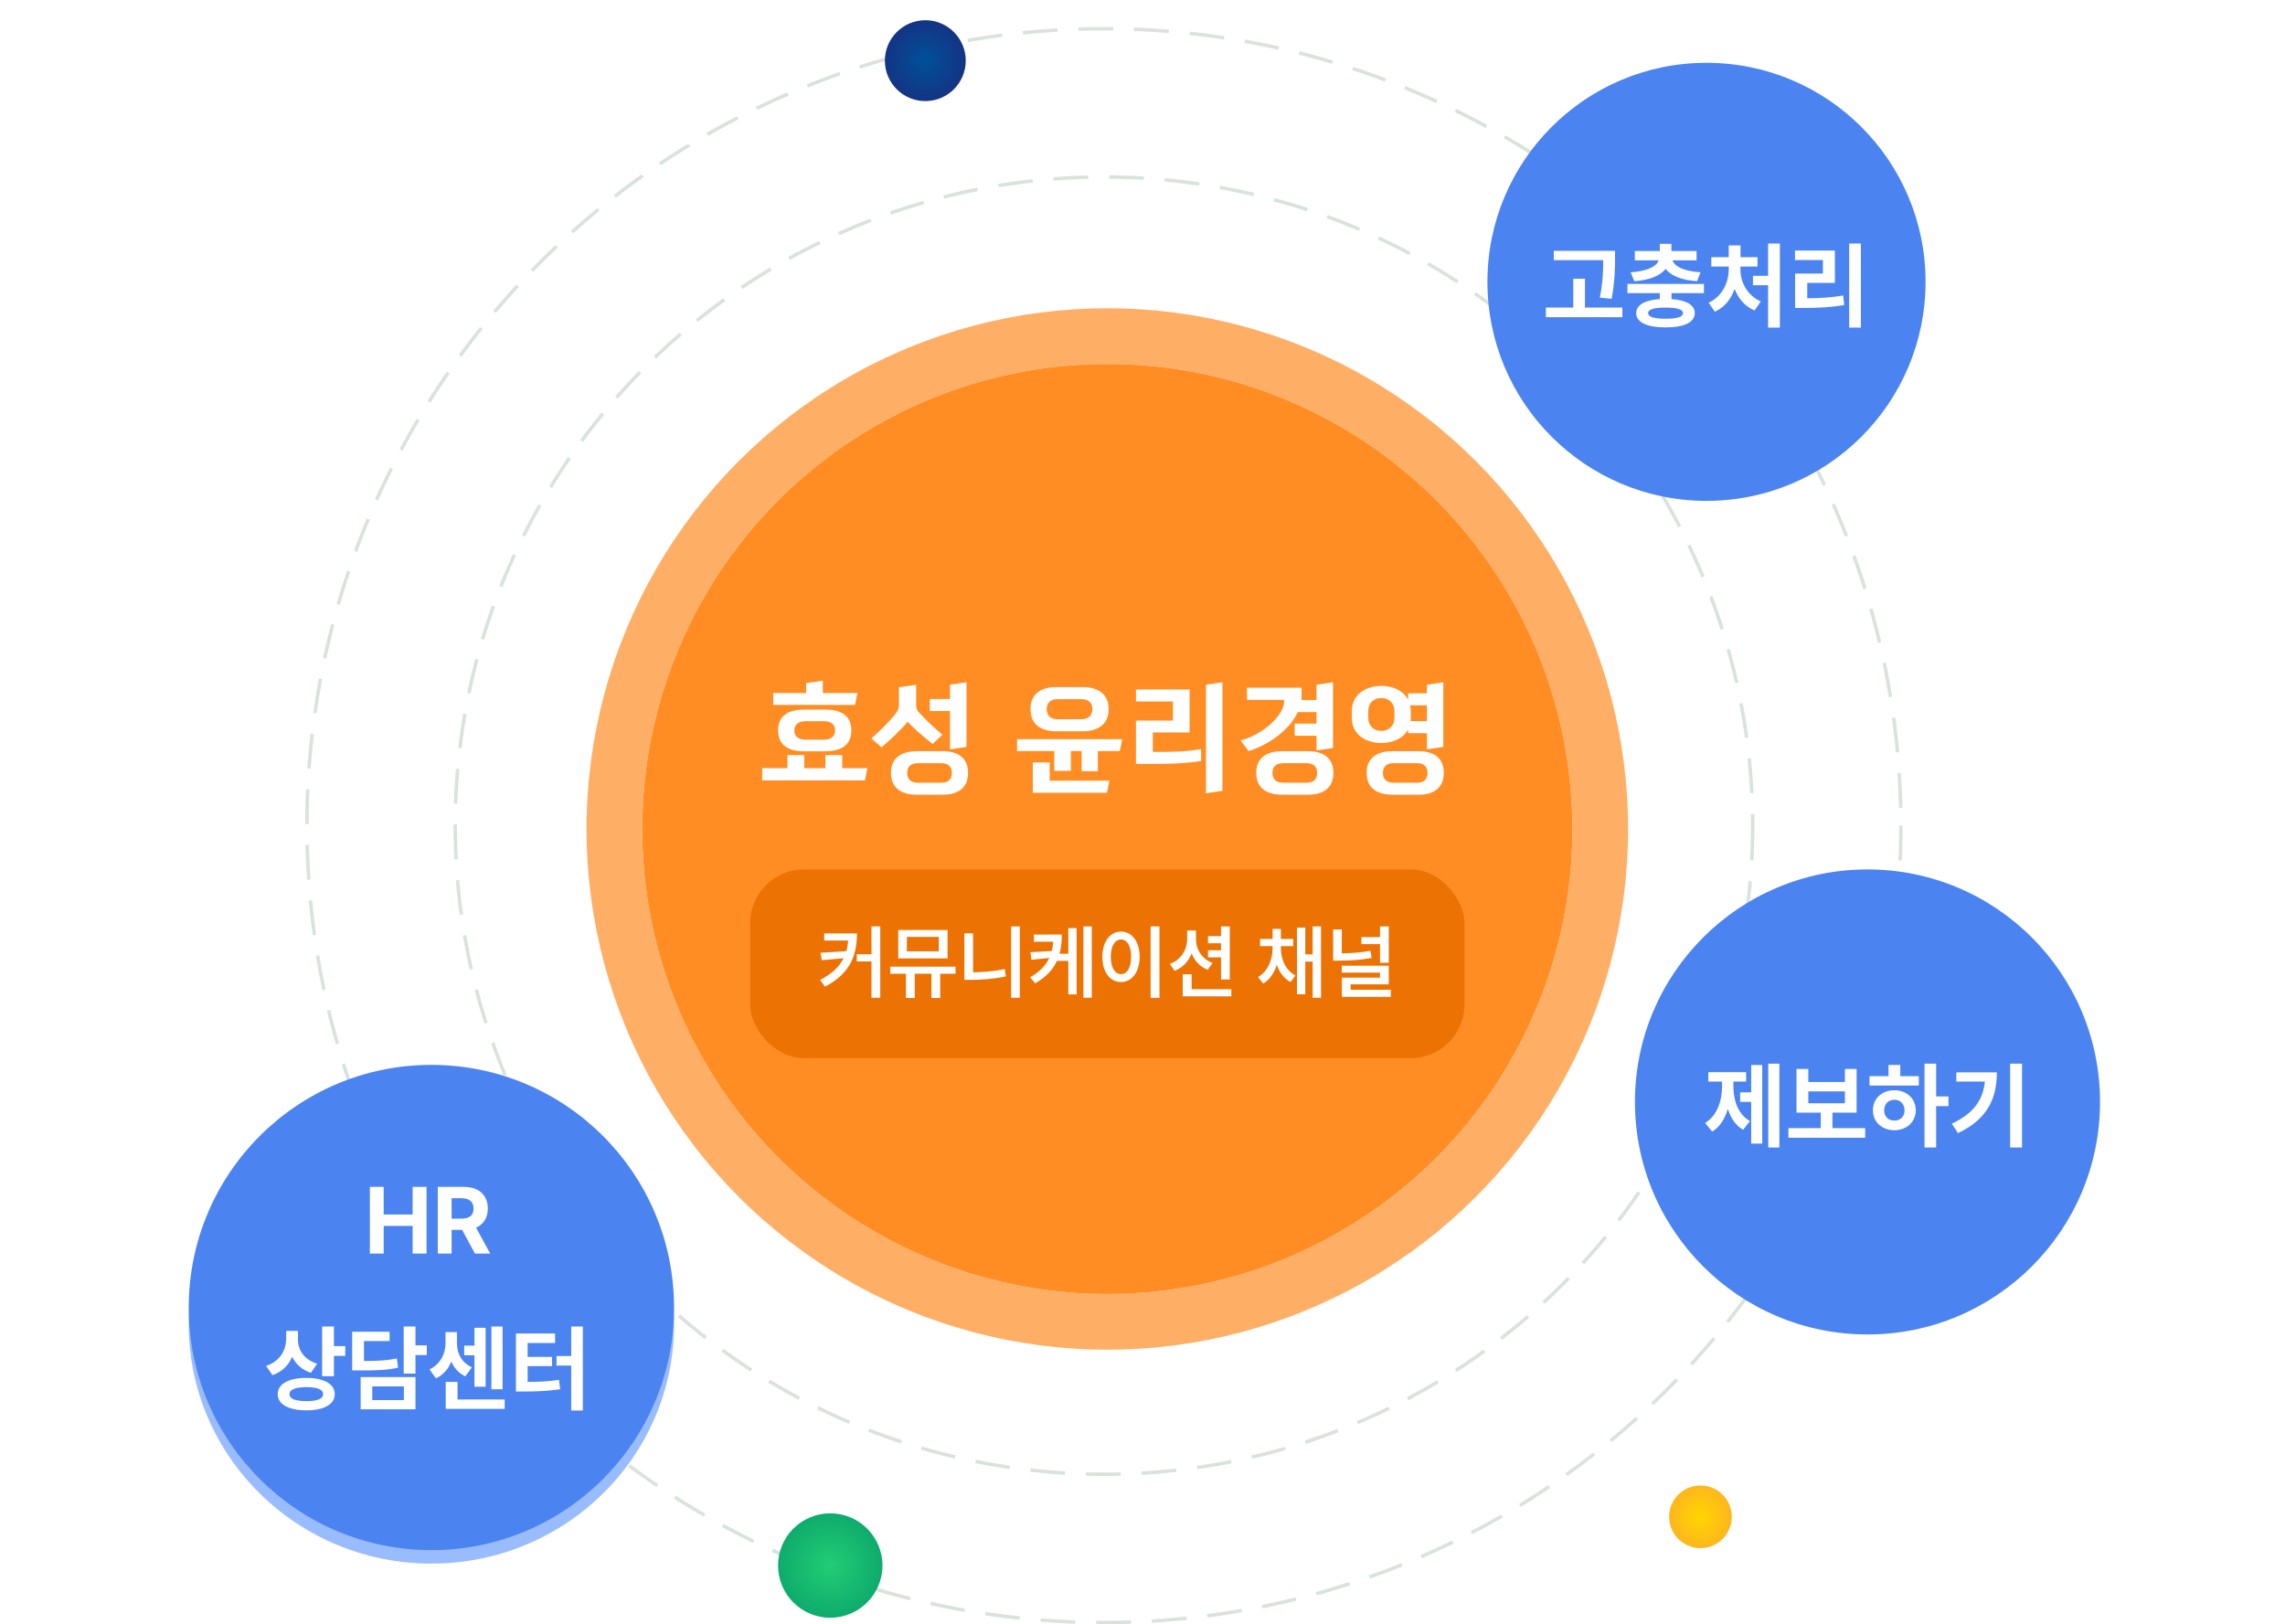 <svg width="339" height="241" viewBox="0 0 339 241" fill="none" xmlns="http://www.w3.org/2000/svg">
<circle cx="163.779" cy="122.5" r="118.242" stroke="#C1CFC5" stroke-opacity="0.6" stroke-width="0.516" stroke-dasharray="5.16 3.1"/>
<circle cx="163.779" cy="122.5" r="96.242" stroke="#C1CFC5" stroke-opacity="0.6" stroke-width="0.516" stroke-dasharray="5.16 3.1"/>
<circle cx="164.279" cy="123" r="69" fill="#FF8D24"/>
<circle cx="164.279" cy="123" r="73.131" stroke="#FF8D24" stroke-opacity="0.7" stroke-width="8.263"/>
<g filter="url(#filter0_f_3562_2749)">
<ellipse cx="64" cy="196.5" rx="36" ry="35.5" fill="#99BCFF"/>
</g>
<circle cx="64" cy="194" r="36" fill="#4B84F0"/>
<path d="M54.873 186V176.102H56.924V180.203H61.217V176.102H63.281V186H61.217V181.898H56.924V186H54.873ZM64.949 186V176.102H68.832C71.081 176.102 72.373 177.366 72.373 179.328C72.373 180.682 71.751 181.666 70.623 182.151L72.728 186H70.459L68.565 182.486H67V186H64.949ZM67 180.818H68.449C69.666 180.818 70.261 180.319 70.254 179.328C70.261 178.33 69.666 177.79 68.449 177.783H67V180.818ZM44.209 198.771C44.202 200.282 45.084 201.731 47.053 202.34L46.123 203.693C44.804 203.256 43.881 202.408 43.348 201.321C42.808 202.572 41.844 203.557 40.422 204.035L39.478 202.668C41.557 201.978 42.445 200.323 42.459 198.607V197.473H44.209V198.771ZM41.201 206.852C41.194 205.341 42.842 204.445 45.467 204.445C48.044 204.445 49.657 205.341 49.664 206.852C49.657 208.376 48.044 209.265 45.467 209.258C42.842 209.265 41.194 208.376 41.201 206.852ZM42.951 206.852C42.938 207.556 43.833 207.891 45.467 207.891C47.08 207.891 47.941 207.556 47.941 206.852C47.941 206.175 47.08 205.812 45.467 205.812C43.833 205.812 42.938 206.175 42.951 206.852ZM47.791 204.199V196.816H49.541V199.729H51.223V201.178H49.541V204.199H47.791ZM61.641 196.816V199.619H63.322V201.055H61.641V203.803H59.891V196.816H61.641ZM52.248 203.338V197.596H57.799V198.977H53.998V201.943C56.254 201.93 57.491 201.841 58.879 201.561L59.057 202.928C57.491 203.29 56.056 203.338 53.301 203.338H52.248ZM53.506 209.107V204.322H61.641V209.107H53.506ZM55.228 207.74H59.918V205.703H55.228V207.74ZM74.561 196.816V206.127H72.906V196.816H74.561ZM63.719 203.188C65.414 202.374 66.098 200.747 66.098 199.277V197.65H67.793V199.277C67.786 200.713 68.408 202.142 70.008 202.873L69.037 204.213C68.039 203.748 67.369 202.962 66.959 202.012C66.522 203.099 65.776 204.001 64.676 204.514L63.719 203.188ZM66.125 209.039V205.033H67.875V207.645H74.875V209.039H66.125ZM68.873 201.082V199.66H70.391V197.008H72.045V205.758H70.391V201.082H68.873ZM86.469 196.816V209.285H84.746V202.613H82.559V201.205H84.746V196.816H86.469ZM76.543 206.469V197.855H82.353V199.264H78.279V201.328H81.902V202.695H78.279V205.047C80.009 205.033 81.39 204.972 82.928 204.732L83.106 206.127C81.287 206.4 79.66 206.462 77.527 206.469H76.543Z" fill="white"/>
<g filter="url(#filter1_f_3562_2749)">
<circle cx="276.963" cy="164.405" r="33.405" fill="#99BCFF"/>
</g>
<circle cx="277.058" cy="163.5" r="34.5" fill="#4B84F0"/>
<path d="M263.987 157.816V170.258H262.333V157.816H263.987ZM252.968 166.621C254.8 165.493 255.483 163.265 255.483 161.152V160.482H253.446V159.088H259.052V160.482H257.165V161.152C257.158 163.217 257.808 165.309 259.626 166.348L258.601 167.633C257.486 166.977 256.762 165.869 256.338 164.529C255.914 165.979 255.162 167.209 254.021 167.906L252.968 166.621ZM258.163 163.49V162.082H259.804V158.021H261.444V169.684H259.804V163.49H258.163ZM276.716 167.387V168.809H265.327V167.387H270.126V165.09H266.53V158.609H268.28V160.537H273.708V158.609H275.444V165.09H271.862V167.387H276.716ZM268.28 163.695H273.708V161.932H268.28V163.695ZM287.243 157.816V162.684H289.075V164.119H287.243V170.258H285.521V157.816H287.243ZM277.358 161.07V159.676H280.175V158.008H281.925V159.676H284.673V161.07H277.358ZM277.864 164.734C277.857 162.998 279.211 161.761 281.05 161.768C282.861 161.761 284.222 162.998 284.222 164.734C284.222 166.471 282.861 167.694 281.05 167.701C279.211 167.694 277.857 166.471 277.864 164.734ZM279.532 164.734C279.532 165.698 280.168 166.272 281.05 166.266C281.918 166.272 282.554 165.698 282.554 164.734C282.554 163.777 281.918 163.189 281.05 163.176C280.168 163.189 279.532 163.777 279.532 164.734ZM299.985 157.816V170.258H298.222V157.816H299.985ZM289.567 166.73C292.78 165.213 294.195 163.244 294.476 160.482H290.237V159.115H296.253C296.246 162.889 294.927 166.026 290.483 168.125L289.567 166.73Z" fill="white"/>
<g filter="url(#filter2_f_3562_2749)">
<circle cx="253.575" cy="42.025" r="31.705" fill="#99BCFF"/>
</g>
<circle cx="253.173" cy="41.819" r="32.5" fill="#4B84F0"/>
<path d="M239.6 37.216V38.392C239.593 39.95 239.593 41.7 239.094 44.339L237.344 44.161C237.823 41.81 237.843 40.06 237.85 38.597H230.522V37.216H239.6ZM229.346 47.06V45.638H233.407V41.358H235.143V45.638H240.694V47.06H229.346ZM252.794 42.124V43.491H247.981V44.38C250.169 44.523 251.426 45.248 251.44 46.458C251.426 47.832 249.834 48.584 247.106 48.577C244.365 48.584 242.745 47.832 242.745 46.458C242.745 45.248 244.03 44.517 246.245 44.38V43.491H241.446V42.124H252.794ZM241.924 40.401C244.529 40.23 245.794 39.478 246.074 38.624H242.54V37.243H246.245V36.177H247.967V37.243H251.7V38.624H248.131C248.405 39.478 249.676 40.23 252.288 40.401L251.768 41.727C249.471 41.563 247.885 40.9 247.106 39.895C246.32 40.9 244.734 41.563 242.458 41.727L241.924 40.401ZM244.522 46.458C244.515 47.032 245.363 47.292 247.106 47.292C248.808 47.292 249.683 47.032 249.69 46.458C249.683 45.898 248.808 45.638 247.106 45.638C245.363 45.638 244.515 45.898 244.522 46.458ZM264.059 36.136V48.605H262.309V42.315H260.067V40.921H262.309V36.136H264.059ZM253.491 44.913C255.494 44.018 256.464 41.898 256.471 40.032V39.554H253.887V38.159H256.471V36.409H258.221V38.159H260.737V39.554H258.208V40.032C258.201 41.83 259.199 43.84 261.229 44.722L260.299 46.062C258.884 45.474 257.893 44.284 257.346 42.869C256.813 44.373 255.829 45.638 254.407 46.253L253.491 44.913ZM276.077 36.136V48.605H274.34V36.136H276.077ZM266.301 38.583V37.175H272.221V41.974H268.12V44.257C270.02 44.243 271.627 44.148 273.452 43.847L273.602 45.255C271.558 45.617 269.706 45.692 267.436 45.692H266.315V40.593H270.444V38.583H266.301Z" fill="white"/>
<circle cx="137.279" cy="9" r="6" fill="url(#paint0_radial_3562_2749)"/>
<circle cx="123.176" cy="232.285" r="7.746" fill="url(#paint1_radial_3562_2749)"/>
<circle cx="252.277" cy="225.055" r="4.648" fill="url(#paint2_radial_3562_2749)"/>
<path d="M122.454 105.28C124.488 105.28 126.306 106 126.306 108.376C126.306 110.752 124.488 111.472 122.454 111.472H119.286C117.252 111.472 115.434 110.752 115.434 108.376C115.434 106 117.252 105.28 119.286 105.28H122.454ZM119.322 112.03V113.974H122.454V112.03H124.956V113.974H128.682L128.322 115.792H113.076V113.974H116.82V112.03H119.322ZM126.846 104.596H114.714V102.832H119.592V101.356L122.076 100.996V102.832H127.206L126.846 104.596ZM122.238 107.008H119.502C118.584 107.008 117.846 107.386 117.846 108.376C117.846 109.366 118.584 109.744 119.502 109.744H122.238C123.156 109.744 123.894 109.366 123.894 108.376C123.894 107.386 123.156 107.008 122.238 107.008ZM139.881 111.454C141.843 111.454 143.625 112.246 143.625 114.676C143.625 117.124 141.843 117.916 139.881 117.916H136.029C133.995 117.916 132.177 117.124 132.177 114.676C132.177 112.246 133.995 111.454 136.029 111.454H139.881ZM135.921 101.608V104.542C135.921 104.92 135.993 105.334 136.245 105.604C137.361 106.846 138.549 107.944 139.809 109.006L138.369 110.392C137.091 109.366 135.777 108.304 134.679 107.098C133.581 108.358 132.105 109.762 130.791 110.878L129.279 109.564C130.539 108.43 131.871 107.188 132.969 105.748C133.203 105.442 133.365 105.028 133.365 104.65V101.968L135.921 101.608ZM140.943 111.184V105.496H137.937V103.714H140.943V101.59L143.391 101.23V110.824L140.943 111.184ZM139.647 113.236H136.227C135.255 113.236 134.589 113.632 134.589 114.676C134.589 115.738 135.255 116.134 136.227 116.134H139.647C140.547 116.134 141.213 115.738 141.213 114.676C141.213 113.632 140.547 113.236 139.647 113.236ZM160.66 101.95C162.622 101.95 164.476 102.76 164.476 105.226C164.476 107.674 162.622 108.502 160.66 108.502H156.7C154.666 108.502 152.884 107.674 152.884 105.226C152.884 102.76 154.666 101.95 156.7 101.95H160.66ZM166.132 111.436H162.874V114.424H160.462V111.436H158.878V114.37H156.412V111.436H150.886V109.672H166.492L166.132 111.436ZM164.224 117.628H153.226V113.128H155.728V115.828H164.584L164.224 117.628ZM160.426 103.732H156.934C155.962 103.732 155.296 104.146 155.296 105.226C155.296 106.288 155.962 106.72 156.934 106.72H160.426C161.326 106.72 162.064 106.288 162.064 105.226C162.064 104.146 161.326 103.732 160.426 103.732ZM174.019 106.918V104.074H168.529V102.292H176.485V108.682H171.031V111.562H172.327C173.965 111.562 176.467 111.49 178.195 111.13V112.912C176.359 113.218 173.803 113.344 172.111 113.344H168.529V106.918H174.019ZM181.363 101.23V117.34L178.915 117.7V101.59L181.363 101.23ZM195.316 111.346V109.168H192.076V107.368H195.316V105.658H192.544C191.302 108.34 188.17 110.554 185.236 111.436L184.066 109.87C187.648 108.88 190.51 105.982 190.51 104.092V103.84H185.002V102.04H193.102V103.282C193.102 103.48 193.084 103.678 193.066 103.858H195.316V101.59L197.764 101.23V110.986L195.316 111.346ZM194.074 111.454C196.036 111.454 197.818 112.246 197.818 114.676C197.818 117.124 196.036 117.916 194.074 117.916H190.222C188.188 117.916 186.37 117.124 186.37 114.676C186.37 112.246 188.188 111.454 190.222 111.454H194.074ZM193.84 113.236H190.42C189.448 113.236 188.782 113.632 188.782 114.676C188.782 115.738 189.448 116.134 190.42 116.134H193.84C194.74 116.134 195.406 115.738 195.406 114.676C195.406 113.632 194.74 113.236 193.84 113.236ZM211.699 111.184V108.79H208.909V108.214C208.207 109.546 206.641 110.248 204.931 110.248C202.609 110.248 200.557 108.952 200.557 106.54V105.478C200.557 103.066 202.609 101.77 204.931 101.77C206.641 101.77 208.207 102.472 208.909 103.822V102.868H211.699V101.59L214.129 101.23V110.824L211.699 111.184ZM210.457 111.454C212.419 111.454 214.201 112.246 214.201 114.676C214.201 117.124 212.419 117.916 210.457 117.916H206.605C204.571 117.916 202.753 117.124 202.753 114.676C202.753 112.246 204.571 111.454 206.605 111.454H210.457ZM210.223 113.236H206.803C205.831 113.236 205.165 113.632 205.165 114.676C205.165 115.738 205.831 116.134 206.803 116.134H210.223C211.123 116.134 211.789 115.738 211.789 114.676C211.789 113.632 211.123 113.236 210.223 113.236ZM206.875 106.468V105.55C206.875 104.29 206.029 103.57 204.931 103.57C203.833 103.57 202.987 104.29 202.987 105.55V106.468C202.987 107.728 203.833 108.448 204.931 108.448C206.029 108.448 206.875 107.728 206.875 106.468ZM209.305 106.54C209.305 106.702 209.287 106.846 209.269 106.99H211.699V104.65H209.215C209.269 104.92 209.305 105.19 209.305 105.478V106.54Z" fill="white"/>
<rect x="111.279" y="129" width="106" height="28" rx="8" fill="#ED7204"/>
<path d="M127.136 138.492C127.13 141.686 126.181 144.439 122.39 146.391L121.675 145.395C123.433 144.486 124.529 143.432 125.156 142.172L121.91 142.477L121.722 141.363L125.56 141.129C125.707 140.631 125.794 140.104 125.835 139.547H122.273V138.492H127.136ZM127.113 142.652V141.586H129.292V137.449H130.593V148.043H129.292V142.652H127.113ZM141.761 143.426V144.48H139.488V148.078H138.187V144.48H135.714V148.078H134.402V144.48H132.082V143.426H141.761ZM133.265 142.195V137.988H140.578V142.195H133.265ZM134.542 141.152H139.277V139.02H134.542V141.152ZM151.3 137.449V148.043H150.011V137.449H151.3ZM143.074 145.383V138.48H144.363V144.27C145.845 144.246 147.427 144.117 149.062 143.789L149.226 144.879C147.363 145.266 145.634 145.389 143.988 145.383H143.074ZM157.535 138.668C157.529 139.664 157.435 140.619 157.189 141.516H158.496V137.707H159.726V147.539H158.496V142.57H156.802C156.222 143.848 155.22 144.973 153.574 145.898L152.835 145.008C154.271 144.188 155.156 143.232 155.671 142.137L153.023 142.406L152.871 141.281L156.041 141.105C156.152 140.666 156.222 140.203 156.257 139.723H153.386V138.668H157.535ZM160.734 148.043V137.449H161.976V148.043H160.734ZM172.019 137.449V148.055H170.707V137.449H172.019ZM163.546 141.961C163.541 139.676 164.707 138.223 166.312 138.223C167.9 138.223 169.072 139.676 169.078 141.961C169.072 144.264 167.9 145.711 166.312 145.711C164.707 145.711 163.541 144.264 163.546 141.961ZM164.8 141.961C164.8 143.59 165.416 144.533 166.312 144.539C167.203 144.533 167.812 143.59 167.812 141.961C167.812 140.344 167.203 139.395 166.312 139.395C165.416 139.395 164.8 140.344 164.8 141.961ZM177.433 139.324C177.427 140.818 178.265 142.271 179.894 142.887L179.167 143.895C178.037 143.449 177.228 142.564 176.789 141.469C176.332 142.646 175.476 143.578 174.257 144.047L173.554 143.016C175.242 142.406 176.115 140.912 176.121 139.324V138.059H177.433V139.324ZM175.464 147.832V144.551H176.789V146.777H182.683V147.832H175.464ZM179.214 142.043V141H181.148V139.957H179.214V138.902H181.148V137.461H182.449V145.324H181.148V142.043H179.214ZM190.031 140.672C190.031 142.289 190.693 143.953 192.199 144.738L191.46 145.699C190.476 145.184 189.808 144.258 189.427 143.15C189.052 144.346 188.384 145.371 187.394 145.934L186.644 144.973C188.126 144.111 188.794 142.348 188.8 140.672V140.379H186.949V139.312H188.8V137.824H190.031V139.312H191.859V140.379H190.031V140.672ZM192.421 147.527V137.637H193.652V141.598H194.742V137.449H195.984V148.043H194.742V142.676H193.652V147.527H192.421ZM199.066 137.918V141.451C200.484 141.434 201.855 141.346 203.32 141.07L203.496 142.137C201.791 142.447 200.255 142.541 198.621 142.535H197.777V137.918H199.066ZM199.066 144.316V143.285H206.039V146.051H200.378V146.859H206.343V147.914H199.078V145.055H204.738V144.316H199.066ZM201.972 140.086V139.043H204.738V137.449H206.039V142.852H204.738V140.086H201.972Z" fill="white"/>
<defs>
<filter id="filter0_f_3562_2749" x="19.738" y="152.737" width="88.525" height="87.525" filterUnits="userSpaceOnUse" color-interpolation-filters="sRGB">
<feFlood flood-opacity="0" result="BackgroundImageFix"/>
<feBlend mode="normal" in="SourceGraphic" in2="BackgroundImageFix" result="shape"/>
<feGaussianBlur stdDeviation="4.131" result="effect1_foregroundBlur_3562_2749"/>
</filter>
<filter id="filter1_f_3562_2749" x="234.65" y="122.092" width="84.626" height="84.626" filterUnits="userSpaceOnUse" color-interpolation-filters="sRGB">
<feFlood flood-opacity="0" result="BackgroundImageFix"/>
<feBlend mode="normal" in="SourceGraphic" in2="BackgroundImageFix" result="shape"/>
<feGaussianBlur stdDeviation="4.454" result="effect1_foregroundBlur_3562_2749"/>
</filter>
<filter id="filter2_f_3562_2749" x="212.298" y="0.748" width="82.553" height="82.553" filterUnits="userSpaceOnUse" color-interpolation-filters="sRGB">
<feFlood flood-opacity="0" result="BackgroundImageFix"/>
<feBlend mode="normal" in="SourceGraphic" in2="BackgroundImageFix" result="shape"/>
<feGaussianBlur stdDeviation="4.786" result="effect1_foregroundBlur_3562_2749"/>
</filter>
<radialGradient id="paint0_radial_3562_2749" cx="0" cy="0" r="1" gradientUnits="userSpaceOnUse" gradientTransform="translate(137.279 9) rotate(90) scale(6)">
<stop stop-color="#00509A"/>
<stop offset="1" stop-color="#143484"/>
</radialGradient>
<radialGradient id="paint1_radial_3562_2749" cx="0" cy="0" r="1" gradientUnits="userSpaceOnUse" gradientTransform="translate(123.176 232.285) rotate(90) scale(9.677)">
<stop stop-color="#22CD74"/>
<stop offset="1" stop-color="#09A36B"/>
</radialGradient>
<radialGradient id="paint2_radial_3562_2749" cx="0" cy="0" r="1" gradientUnits="userSpaceOnUse" gradientTransform="translate(252.277 225.055) rotate(90) scale(5.806)">
<stop stop-color="#FFD600"/>
<stop offset="1" stop-color="#FFAE24"/>
</radialGradient>
</defs>
</svg>
